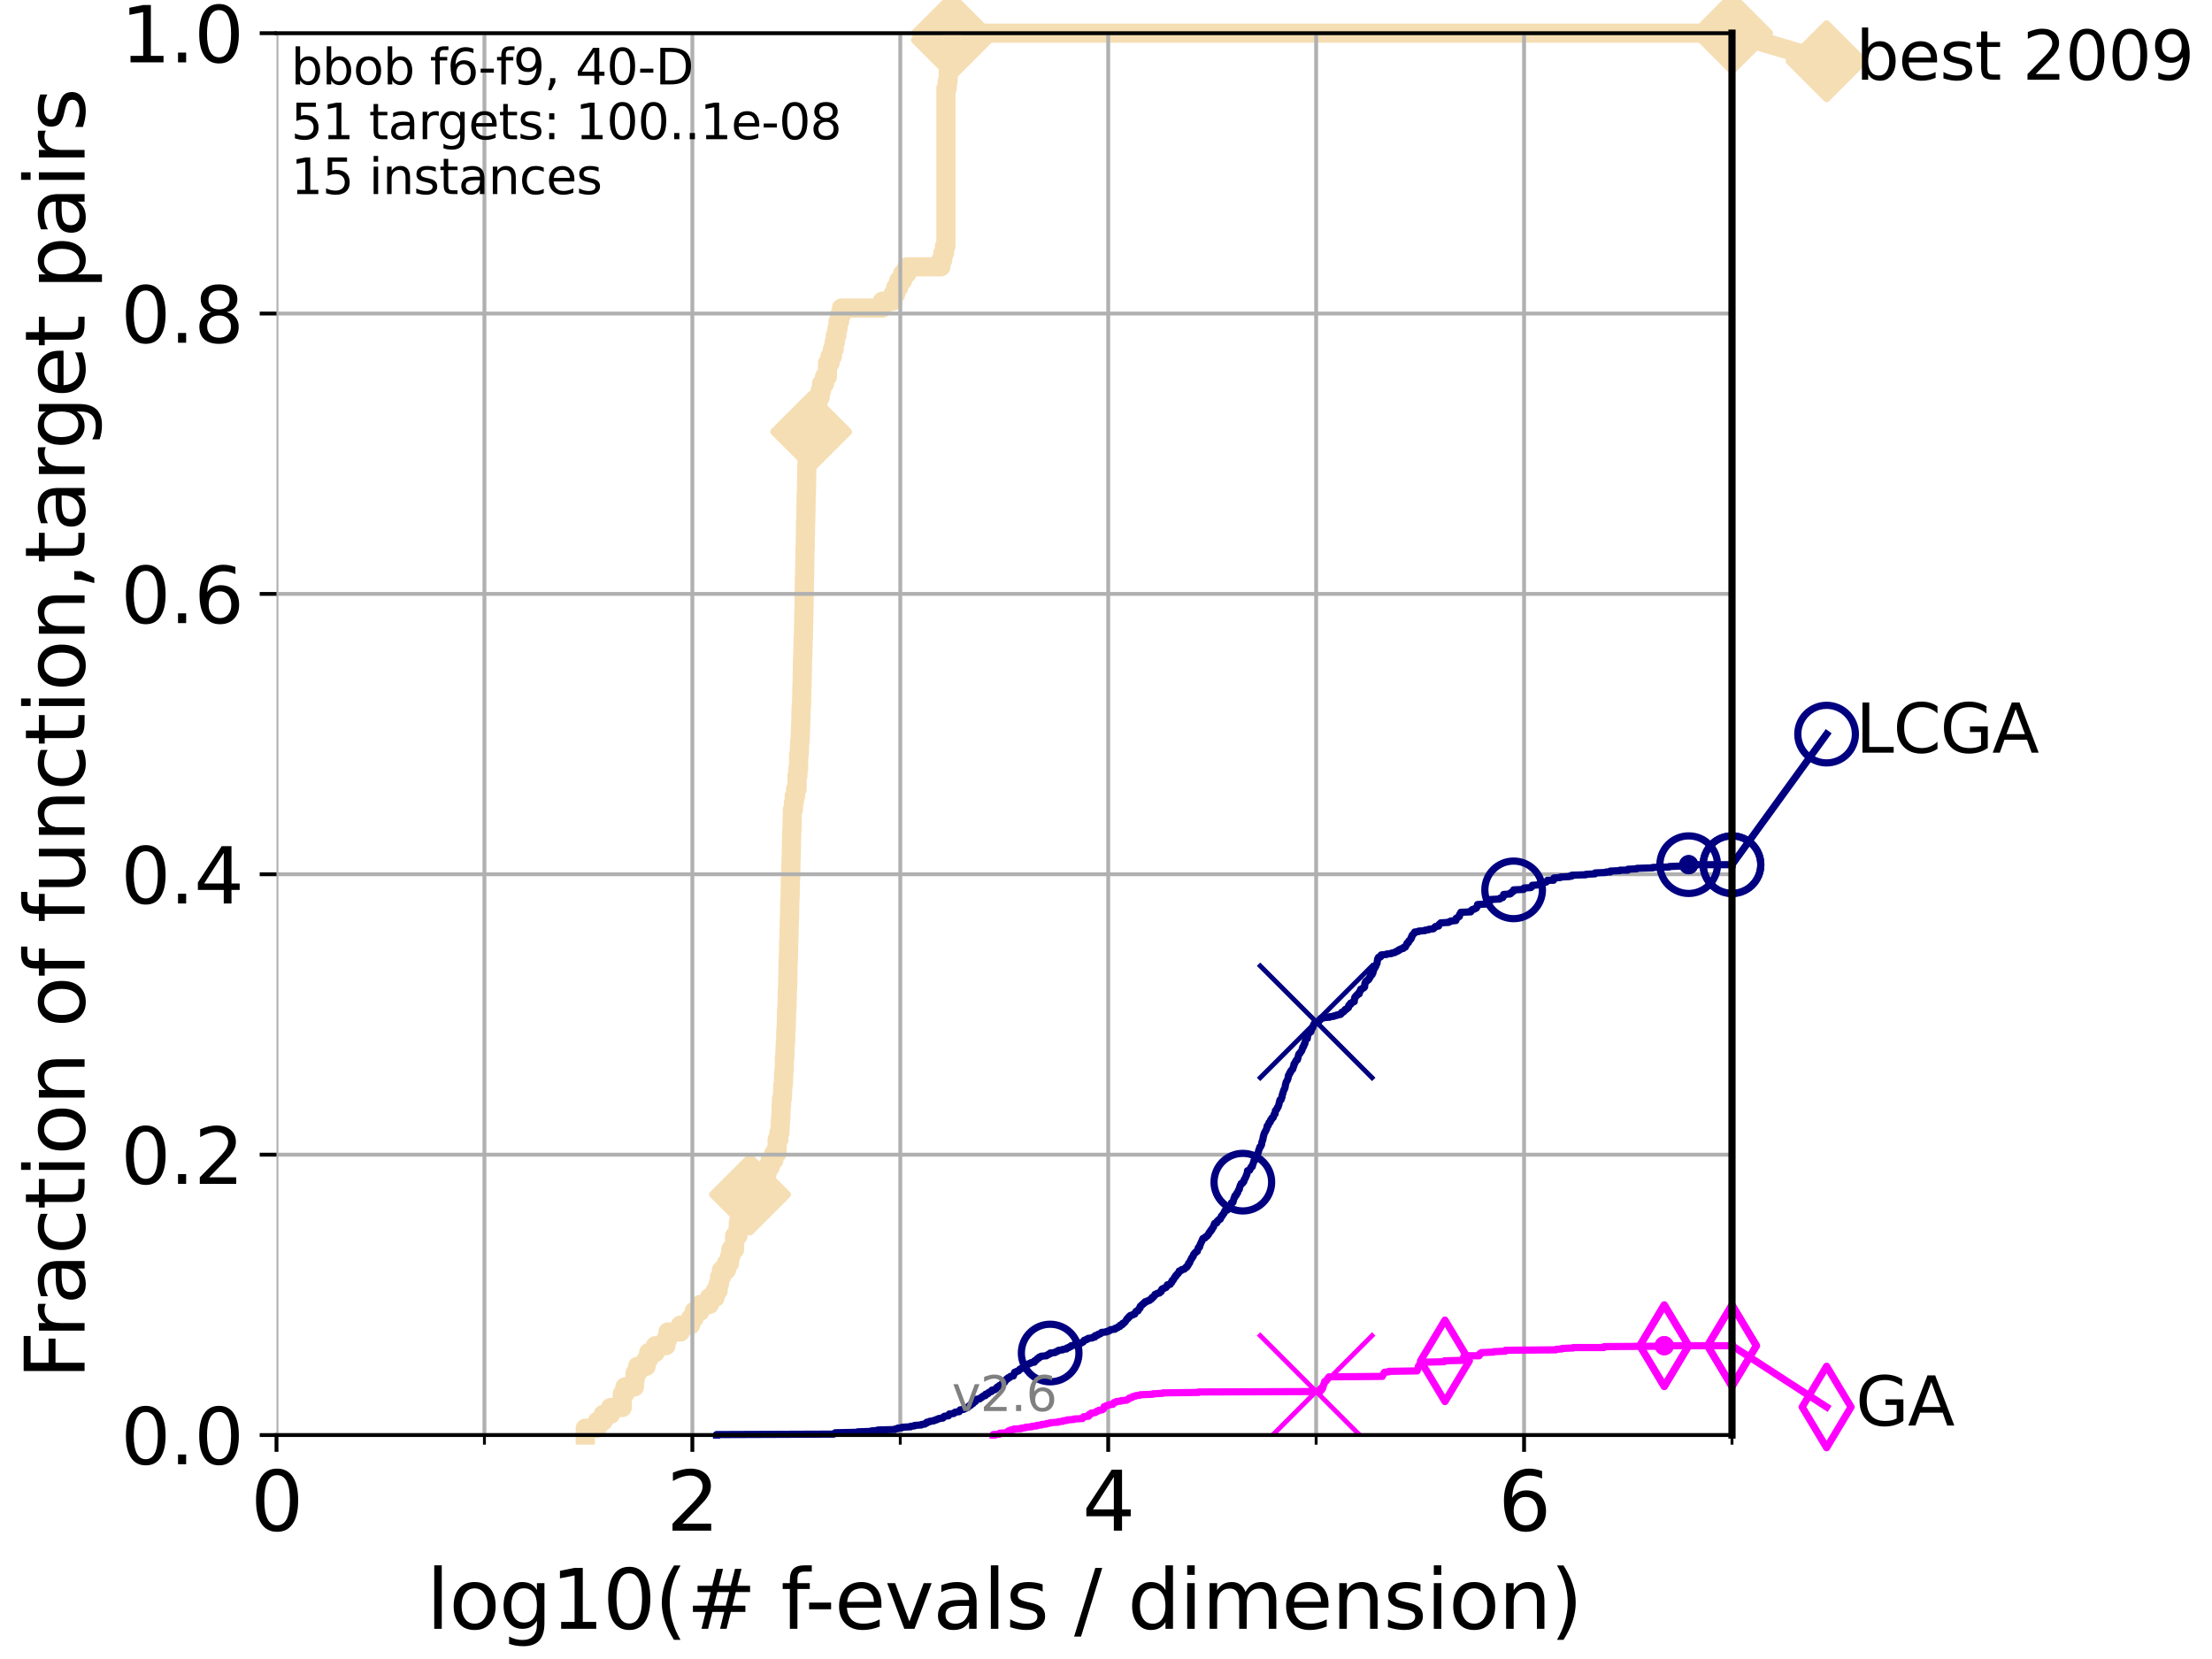 <?xml version="1.0" encoding="utf-8" standalone="no"?>
<!DOCTYPE svg PUBLIC "-//W3C//DTD SVG 1.1//EN"
  "http://www.w3.org/Graphics/SVG/1.1/DTD/svg11.dtd">
<svg xmlns:xlink="http://www.w3.org/1999/xlink" width="460.8pt" height="345.6pt" viewBox="0 0 460.8 345.6" xmlns="http://www.w3.org/2000/svg" version="1.1">
 <defs>
  <style type="text/css">*{stroke-linejoin: round; stroke-linecap: butt}</style>
 </defs>
 <g id="figure_1">
  <g id="patch_1">
   <path d="M 0 345.6 
L 460.8 345.6 
L 460.8 0 
L 0 0 
z
" style="fill: #ffffff"/>
  </g>
  <g id="axes_1">
   <g id="patch_2">
    <path d="M 57.6 298.944 
L 360.806 298.944 
L 360.806 6.912 
L 57.6 6.912 
z
" style="fill: #ffffff"/>
   </g>
   <g id="line2d_1">
    <path d="M 121.924 298.944 
L 121.924 297.512 
L 124.441 297.512 
L 124.441 296.081 
L 125.654 296.081 
L 125.654 294.649 
L 127.181 294.649 
L 127.181 293.218 
L 129.623 293.218 
L 129.633 290.355 
L 130.187 290.355 
L 130.187 288.923 
L 132.163 288.923 
L 132.163 287.492 
L 132.296 287.492 
L 132.296 286.06 
L 132.812 286.06 
L 132.812 284.629 
L 134.605 284.629 
L 134.605 283.197 
L 135.124 283.197 
L 135.124 281.766 
L 136.52 281.766 
L 136.52 280.334 
L 138.737 280.334 
L 138.737 278.903 
L 139.154 278.903 
L 139.154 277.471 
L 141.756 277.471 
L 141.756 276.04 
L 143.86 276.04 
L 143.86 274.608 
L 144.594 274.608 
L 144.594 273.176 
L 145.852 273.176 
L 145.852 271.745 
L 147.781 271.745 
L 147.781 270.313 
L 148.959 270.313 
L 148.959 268.882 
L 149.609 268.882 
L 149.609 267.45 
L 149.883 267.45 
L 149.883 266.019 
L 150.3 266.019 
L 150.3 264.587 
L 151.33 264.587 
L 151.33 263.156 
L 151.973 263.156 
L 151.973 261.724 
L 152.236 261.724 
L 152.236 260.293 
L 153.013 260.293 
L 153.037 257.43 
L 153.747 257.43 
L 153.824 254.567 
L 154.02 254.567 
L 154.02 253.135 
L 154.971 253.135 
L 154.971 251.704 
L 155.204 251.704 
L 155.204 250.272 
L 156.245 250.272 
L 156.245 248.84 
L 156.665 248.84 
L 156.665 247.409 
L 158.104 247.409 
L 158.104 245.977 
L 158.865 245.977 
L 158.865 244.546 
L 159.792 244.546 
L 159.792 243.114 
L 160.443 243.114 
L 160.443 241.683 
L 161.198 241.683 
L 161.198 240.251 
L 161.867 240.251 
L 161.897 237.388 
L 162.261 237.388 
L 162.261 235.957 
L 162.483 235.957 
L 162.579 233.094 
L 162.661 233.094 
L 162.736 230.231 
L 162.815 230.231 
L 162.815 228.799 
L 162.979 228.799 
L 163.09 225.936 
L 163.195 225.936 
L 163.281 223.073 
L 163.373 223.073 
L 163.408 220.21 
L 163.498 220.21 
L 163.582 217.347 
L 163.648 217.347 
L 163.708 214.484 
L 163.77 214.484 
L 163.879 210.189 
L 163.93 210.189 
L 164.031 205.895 
L 164.075 205.895 
L 164.17 200.168 
L 164.222 200.168 
L 164.311 195.874 
L 164.353 195.874 
L 164.422 191.579 
L 164.466 191.579 
L 164.546 187.285 
L 164.581 187.285 
L 164.665 182.99 
L 164.71 182.99 
L 164.8 178.696 
L 164.826 178.696 
L 164.936 172.969 
L 164.977 172.969 
L 165.066 168.675 
L 165.288 168.675 
L 165.288 167.243 
L 165.461 167.243 
L 165.461 165.812 
L 165.737 165.812 
L 165.737 164.38 
L 166.042 164.38 
L 166.042 161.517 
L 166.23 161.517 
L 166.23 160.086 
L 166.371 160.086 
L 166.377 157.223 
L 166.495 157.223 
L 166.591 154.36 
L 166.683 154.36 
L 166.758 151.496 
L 166.797 151.496 
L 166.897 147.202 
L 166.957 147.202 
L 167.062 142.907 
L 167.079 142.907 
L 167.188 137.181 
L 167.221 137.181 
L 167.322 132.887 
L 167.358 132.887 
L 167.467 127.16 
L 167.48 127.16 
L 167.583 120.003 
L 167.617 120.003 
L 167.704 114.277 
L 167.734 114.277 
L 167.824 108.551 
L 167.856 108.551 
L 167.951 102.824 
L 167.987 102.824 
L 168.081 97.098 
L 168.113 97.098 
L 168.147 92.804 
L 168.638 92.804 
L 168.638 91.372 
L 168.979 91.372 
L 168.979 89.941 
L 169.103 89.941 
L 169.103 88.509 
L 169.614 88.509 
L 169.614 87.078 
L 169.986 87.078 
L 169.986 85.646 
L 170.248 85.646 
L 170.248 84.215 
L 170.373 84.215 
L 170.373 82.783 
L 170.858 82.783 
L 170.858 81.352 
L 171.149 81.352 
L 171.149 79.92 
L 171.763 79.92 
L 171.763 78.488 
L 172.355 78.488 
L 172.395 75.625 
L 172.914 75.625 
L 172.914 74.194 
L 173.417 74.194 
L 173.417 72.762 
L 173.76 72.762 
L 173.76 71.331 
L 174.021 71.331 
L 174.021 69.899 
L 174.351 69.899 
L 174.351 68.468 
L 174.58 68.468 
L 174.58 67.036 
L 174.896 67.036 
L 174.896 65.605 
L 175.298 65.605 
L 175.298 64.173 
L 183.803 64.173 
L 183.803 62.742 
L 186.004 62.742 
L 186.004 61.31 
L 186.583 61.31 
L 186.583 59.879 
L 187.229 59.879 
L 187.229 58.447 
L 188.027 58.447 
L 188.027 57.016 
L 188.924 57.016 
L 188.924 55.584 
L 195.987 55.584 
L 195.987 54.152 
L 196.396 54.152 
L 196.396 52.721 
L 196.756 52.721 
L 196.756 51.289 
L 197.05 51.289 
L 197.05 18.364 
L 197.331 18.364 
L 197.331 16.933 
L 197.494 16.933 
L 197.568 14.07 
L 197.851 14.07 
L 197.851 12.638 
L 198.005 12.638 
L 198.114 9.775 
L 198.262 9.775 
L 198.286 6.912 
L 360.806 6.912 
L 360.806 6.912 
" style="fill: none; stroke: #f5deb3; stroke-width: 4; stroke-linecap: square"/>
   </g>
   <g id="line2d_2">
    <defs>
     <path id="me03e0a8075" d="M 0 7.778 
L 7.778 0 
L 0 -7.778 
L -7.778 0 
z
" style="stroke: #f5deb3; stroke-width: 1.5; stroke-linejoin: miter"/>
    </defs>
    <g>
     <use xlink:href="#me03e0a8075" x="156.245" y="248.84" style="fill: #f5deb3; stroke: #f5deb3; stroke-width: 1.5; stroke-linejoin: miter"/>
     <use xlink:href="#me03e0a8075" x="168.979" y="89.941" style="fill: #f5deb3; stroke: #f5deb3; stroke-width: 1.5; stroke-linejoin: miter"/>
     <use xlink:href="#me03e0a8075" x="198.286" y="8.344" style="fill: #f5deb3; stroke: #f5deb3; stroke-width: 1.5; stroke-linejoin: miter"/>
     <use xlink:href="#me03e0a8075" x="198.286" y="6.912" style="fill: #f5deb3; stroke: #f5deb3; stroke-width: 1.5; stroke-linejoin: miter"/>
     <use xlink:href="#me03e0a8075" x="360.806" y="6.912" style="fill: #f5deb3; stroke: #f5deb3; stroke-width: 1.5; stroke-linejoin: miter"/>
    </g>
   </g>
   <g id="line2d_3">
    <path style="fill: none; stroke: #f5deb3; stroke-width: 4; stroke-linecap: square"/>
    <g/>
   </g>
   <g id="line2d_4">
    <path d="M 360.806 6.912 
L 380.515 12.753 
" style="fill: none; stroke: #f5deb3; stroke-width: 4; stroke-linecap: square"/>
    <g>
     <use xlink:href="#me03e0a8075" x="360.806" y="6.912" style="fill: #f5deb3; stroke: #f5deb3; stroke-width: 1.5; stroke-linejoin: miter"/>
     <use xlink:href="#me03e0a8075" x="380.515" y="12.753" style="fill: #f5deb3; stroke: #f5deb3; stroke-width: 1.5; stroke-linejoin: miter"/>
    </g>
   </g>
   <g id="matplotlib.axis_1">
    <g id="xtick_1">
     <g id="line2d_5">
      <path d="M 57.6 298.944 
L 57.6 6.912 
" clip-path="url(#pfa8bf745a3)" style="fill: none; stroke: #b0b0b0; stroke-width: 0.8; stroke-linecap: square"/>
     </g>
     <g id="line2d_6">
      <defs>
       <path id="m44ee5b612a" d="M 0 0 
L 0 3.5 
" style="stroke: #000000; stroke-width: 0.8"/>
      </defs>
      <g>
       <use xlink:href="#m44ee5b612a" x="57.6" y="298.944" style="stroke: #000000; stroke-width: 0.8"/>
      </g>
     </g>
     <g id="text_1">
      <!-- 0 -->
      <g transform="translate(52.192 318.861)scale(0.17 -0.17)">
       <defs>
        <path id="DejaVuSans-30" d="M 2034 4250 
Q 1547 4250 1301 3770 
Q 1056 3291 1056 2328 
Q 1056 1369 1301 889 
Q 1547 409 2034 409 
Q 2525 409 2770 889 
Q 3016 1369 3016 2328 
Q 3016 3291 2770 3770 
Q 2525 4250 2034 4250 
z
M 2034 4750 
Q 2819 4750 3233 4129 
Q 3647 3509 3647 2328 
Q 3647 1150 3233 529 
Q 2819 -91 2034 -91 
Q 1250 -91 836 529 
Q 422 1150 422 2328 
Q 422 3509 836 4129 
Q 1250 4750 2034 4750 
z
" transform="scale(0.016)"/>
       </defs>
       <use xlink:href="#DejaVuSans-30"/>
      </g>
     </g>
    </g>
    <g id="xtick_2">
     <g id="line2d_7">
      <path d="M 144.23 298.944 
L 144.23 6.912 
" clip-path="url(#pfa8bf745a3)" style="fill: none; stroke: #b0b0b0; stroke-width: 0.8; stroke-linecap: square"/>
     </g>
     <g id="line2d_8">
      <g>
       <use xlink:href="#m44ee5b612a" x="144.23" y="298.944" style="stroke: #000000; stroke-width: 0.8"/>
      </g>
     </g>
     <g id="text_2">
      <!-- 2 -->
      <g transform="translate(138.822 318.861)scale(0.17 -0.17)">
       <defs>
        <path id="DejaVuSans-32" d="M 1228 531 
L 3431 531 
L 3431 0 
L 469 0 
L 469 531 
Q 828 903 1448 1529 
Q 2069 2156 2228 2338 
Q 2531 2678 2651 2914 
Q 2772 3150 2772 3378 
Q 2772 3750 2511 3984 
Q 2250 4219 1831 4219 
Q 1534 4219 1204 4116 
Q 875 4013 500 3803 
L 500 4441 
Q 881 4594 1212 4672 
Q 1544 4750 1819 4750 
Q 2544 4750 2975 4387 
Q 3406 4025 3406 3419 
Q 3406 3131 3298 2873 
Q 3191 2616 2906 2266 
Q 2828 2175 2409 1742 
Q 1991 1309 1228 531 
z
" transform="scale(0.016)"/>
       </defs>
       <use xlink:href="#DejaVuSans-32"/>
      </g>
     </g>
    </g>
    <g id="xtick_3">
     <g id="line2d_9">
      <path d="M 230.861 298.944 
L 230.861 6.912 
" clip-path="url(#pfa8bf745a3)" style="fill: none; stroke: #b0b0b0; stroke-width: 0.8; stroke-linecap: square"/>
     </g>
     <g id="line2d_10">
      <g>
       <use xlink:href="#m44ee5b612a" x="230.861" y="298.944" style="stroke: #000000; stroke-width: 0.8"/>
      </g>
     </g>
     <g id="text_3">
      <!-- 4 -->
      <g transform="translate(225.453 318.861)scale(0.17 -0.17)">
       <defs>
        <path id="DejaVuSans-34" d="M 2419 4116 
L 825 1625 
L 2419 1625 
L 2419 4116 
z
M 2253 4666 
L 3047 4666 
L 3047 1625 
L 3713 1625 
L 3713 1100 
L 3047 1100 
L 3047 0 
L 2419 0 
L 2419 1100 
L 313 1100 
L 313 1709 
L 2253 4666 
z
" transform="scale(0.016)"/>
       </defs>
       <use xlink:href="#DejaVuSans-34"/>
      </g>
     </g>
    </g>
    <g id="xtick_4">
     <g id="line2d_11">
      <path d="M 317.491 298.944 
L 317.491 6.912 
" clip-path="url(#pfa8bf745a3)" style="fill: none; stroke: #b0b0b0; stroke-width: 0.8; stroke-linecap: square"/>
     </g>
     <g id="line2d_12">
      <g>
       <use xlink:href="#m44ee5b612a" x="317.491" y="298.944" style="stroke: #000000; stroke-width: 0.8"/>
      </g>
     </g>
     <g id="text_4">
      <!-- 6 -->
      <g transform="translate(312.083 318.861)scale(0.17 -0.17)">
       <defs>
        <path id="DejaVuSans-36" d="M 2113 2584 
Q 1688 2584 1439 2293 
Q 1191 2003 1191 1497 
Q 1191 994 1439 701 
Q 1688 409 2113 409 
Q 2538 409 2786 701 
Q 3034 994 3034 1497 
Q 3034 2003 2786 2293 
Q 2538 2584 2113 2584 
z
M 3366 4563 
L 3366 3988 
Q 3128 4100 2886 4159 
Q 2644 4219 2406 4219 
Q 1781 4219 1451 3797 
Q 1122 3375 1075 2522 
Q 1259 2794 1537 2939 
Q 1816 3084 2150 3084 
Q 2853 3084 3261 2657 
Q 3669 2231 3669 1497 
Q 3669 778 3244 343 
Q 2819 -91 2113 -91 
Q 1303 -91 875 529 
Q 447 1150 447 2328 
Q 447 3434 972 4092 
Q 1497 4750 2381 4750 
Q 2619 4750 2861 4703 
Q 3103 4656 3366 4563 
z
" transform="scale(0.016)"/>
       </defs>
       <use xlink:href="#DejaVuSans-36"/>
      </g>
     </g>
    </g>
    <g id="xtick_5">
     <g id="line2d_13">
      <path d="M 100.915 298.944 
L 100.915 6.912 
" clip-path="url(#pfa8bf745a3)" style="fill: none; stroke: #b0b0b0; stroke-width: 0.8; stroke-linecap: square"/>
     </g>
     <g id="line2d_14">
      <defs>
       <path id="m0a58b1c187" d="M 0 0 
L 0 2 
" style="stroke: #000000; stroke-width: 0.6"/>
      </defs>
      <g>
       <use xlink:href="#m0a58b1c187" x="100.915" y="298.944" style="stroke: #000000; stroke-width: 0.6"/>
      </g>
     </g>
    </g>
    <g id="xtick_6">
     <g id="line2d_15">
      <path d="M 187.546 298.944 
L 187.546 6.912 
" clip-path="url(#pfa8bf745a3)" style="fill: none; stroke: #b0b0b0; stroke-width: 0.8; stroke-linecap: square"/>
     </g>
     <g id="line2d_16">
      <g>
       <use xlink:href="#m0a58b1c187" x="187.546" y="298.944" style="stroke: #000000; stroke-width: 0.6"/>
      </g>
     </g>
    </g>
    <g id="xtick_7">
     <g id="line2d_17">
      <path d="M 274.176 298.944 
L 274.176 6.912 
" clip-path="url(#pfa8bf745a3)" style="fill: none; stroke: #b0b0b0; stroke-width: 0.8; stroke-linecap: square"/>
     </g>
     <g id="line2d_18">
      <g>
       <use xlink:href="#m0a58b1c187" x="274.176" y="298.944" style="stroke: #000000; stroke-width: 0.6"/>
      </g>
     </g>
    </g>
    <g id="xtick_8">
     <g id="line2d_19">
      <path d="M 360.806 298.944 
L 360.806 6.912 
" clip-path="url(#pfa8bf745a3)" style="fill: none; stroke: #b0b0b0; stroke-width: 0.8; stroke-linecap: square"/>
     </g>
     <g id="line2d_20">
      <g>
       <use xlink:href="#m0a58b1c187" x="360.806" y="298.944" style="stroke: #000000; stroke-width: 0.6"/>
      </g>
     </g>
    </g>
    <g id="text_5">
     <!-- log10(# f-evals / dimension) -->
     <g transform="translate(88.823 339.314)scale(0.17 -0.17)">
      <defs>
       <path id="DejaVuSans-6c" d="M 603 4863 
L 1178 4863 
L 1178 0 
L 603 0 
L 603 4863 
z
" transform="scale(0.016)"/>
       <path id="DejaVuSans-6f" d="M 1959 3097 
Q 1497 3097 1228 2736 
Q 959 2375 959 1747 
Q 959 1119 1226 758 
Q 1494 397 1959 397 
Q 2419 397 2687 759 
Q 2956 1122 2956 1747 
Q 2956 2369 2687 2733 
Q 2419 3097 1959 3097 
z
M 1959 3584 
Q 2709 3584 3137 3096 
Q 3566 2609 3566 1747 
Q 3566 888 3137 398 
Q 2709 -91 1959 -91 
Q 1206 -91 779 398 
Q 353 888 353 1747 
Q 353 2609 779 3096 
Q 1206 3584 1959 3584 
z
" transform="scale(0.016)"/>
       <path id="DejaVuSans-67" d="M 2906 1791 
Q 2906 2416 2648 2759 
Q 2391 3103 1925 3103 
Q 1463 3103 1205 2759 
Q 947 2416 947 1791 
Q 947 1169 1205 825 
Q 1463 481 1925 481 
Q 2391 481 2648 825 
Q 2906 1169 2906 1791 
z
M 3481 434 
Q 3481 -459 3084 -895 
Q 2688 -1331 1869 -1331 
Q 1566 -1331 1297 -1286 
Q 1028 -1241 775 -1147 
L 775 -588 
Q 1028 -725 1275 -790 
Q 1522 -856 1778 -856 
Q 2344 -856 2625 -561 
Q 2906 -266 2906 331 
L 2906 616 
Q 2728 306 2450 153 
Q 2172 0 1784 0 
Q 1141 0 747 490 
Q 353 981 353 1791 
Q 353 2603 747 3093 
Q 1141 3584 1784 3584 
Q 2172 3584 2450 3431 
Q 2728 3278 2906 2969 
L 2906 3500 
L 3481 3500 
L 3481 434 
z
" transform="scale(0.016)"/>
       <path id="DejaVuSans-31" d="M 794 531 
L 1825 531 
L 1825 4091 
L 703 3866 
L 703 4441 
L 1819 4666 
L 2450 4666 
L 2450 531 
L 3481 531 
L 3481 0 
L 794 0 
L 794 531 
z
" transform="scale(0.016)"/>
       <path id="DejaVuSans-28" d="M 1984 4856 
Q 1566 4138 1362 3434 
Q 1159 2731 1159 2009 
Q 1159 1288 1364 580 
Q 1569 -128 1984 -844 
L 1484 -844 
Q 1016 -109 783 600 
Q 550 1309 550 2009 
Q 550 2706 781 3412 
Q 1013 4119 1484 4856 
L 1984 4856 
z
" transform="scale(0.016)"/>
       <path id="DejaVuSans-23" d="M 3272 2816 
L 2363 2816 
L 2100 1772 
L 3016 1772 
L 3272 2816 
z
M 2803 4594 
L 2478 3297 
L 3391 3297 
L 3719 4594 
L 4219 4594 
L 3897 3297 
L 4872 3297 
L 4872 2816 
L 3775 2816 
L 3519 1772 
L 4513 1772 
L 4513 1294 
L 3397 1294 
L 3072 0 
L 2572 0 
L 2894 1294 
L 1978 1294 
L 1656 0 
L 1153 0 
L 1478 1294 
L 494 1294 
L 494 1772 
L 1594 1772 
L 1856 2816 
L 850 2816 
L 850 3297 
L 1978 3297 
L 2297 4594 
L 2803 4594 
z
" transform="scale(0.016)"/>
       <path id="DejaVuSans-20" transform="scale(0.016)"/>
       <path id="DejaVuSans-66" d="M 2375 4863 
L 2375 4384 
L 1825 4384 
Q 1516 4384 1395 4259 
Q 1275 4134 1275 3809 
L 1275 3500 
L 2222 3500 
L 2222 3053 
L 1275 3053 
L 1275 0 
L 697 0 
L 697 3053 
L 147 3053 
L 147 3500 
L 697 3500 
L 697 3744 
Q 697 4328 969 4595 
Q 1241 4863 1831 4863 
L 2375 4863 
z
" transform="scale(0.016)"/>
       <path id="DejaVuSans-2d" d="M 313 2009 
L 1997 2009 
L 1997 1497 
L 313 1497 
L 313 2009 
z
" transform="scale(0.016)"/>
       <path id="DejaVuSans-65" d="M 3597 1894 
L 3597 1613 
L 953 1613 
Q 991 1019 1311 708 
Q 1631 397 2203 397 
Q 2534 397 2845 478 
Q 3156 559 3463 722 
L 3463 178 
Q 3153 47 2828 -22 
Q 2503 -91 2169 -91 
Q 1331 -91 842 396 
Q 353 884 353 1716 
Q 353 2575 817 3079 
Q 1281 3584 2069 3584 
Q 2775 3584 3186 3129 
Q 3597 2675 3597 1894 
z
M 3022 2063 
Q 3016 2534 2758 2815 
Q 2500 3097 2075 3097 
Q 1594 3097 1305 2825 
Q 1016 2553 972 2059 
L 3022 2063 
z
" transform="scale(0.016)"/>
       <path id="DejaVuSans-76" d="M 191 3500 
L 800 3500 
L 1894 563 
L 2988 3500 
L 3597 3500 
L 2284 0 
L 1503 0 
L 191 3500 
z
" transform="scale(0.016)"/>
       <path id="DejaVuSans-61" d="M 2194 1759 
Q 1497 1759 1228 1600 
Q 959 1441 959 1056 
Q 959 750 1161 570 
Q 1363 391 1709 391 
Q 2188 391 2477 730 
Q 2766 1069 2766 1631 
L 2766 1759 
L 2194 1759 
z
M 3341 1997 
L 3341 0 
L 2766 0 
L 2766 531 
Q 2569 213 2275 61 
Q 1981 -91 1556 -91 
Q 1019 -91 701 211 
Q 384 513 384 1019 
Q 384 1609 779 1909 
Q 1175 2209 1959 2209 
L 2766 2209 
L 2766 2266 
Q 2766 2663 2505 2880 
Q 2244 3097 1772 3097 
Q 1472 3097 1187 3025 
Q 903 2953 641 2809 
L 641 3341 
Q 956 3463 1253 3523 
Q 1550 3584 1831 3584 
Q 2591 3584 2966 3190 
Q 3341 2797 3341 1997 
z
" transform="scale(0.016)"/>
       <path id="DejaVuSans-73" d="M 2834 3397 
L 2834 2853 
Q 2591 2978 2328 3040 
Q 2066 3103 1784 3103 
Q 1356 3103 1142 2972 
Q 928 2841 928 2578 
Q 928 2378 1081 2264 
Q 1234 2150 1697 2047 
L 1894 2003 
Q 2506 1872 2764 1633 
Q 3022 1394 3022 966 
Q 3022 478 2636 193 
Q 2250 -91 1575 -91 
Q 1294 -91 989 -36 
Q 684 19 347 128 
L 347 722 
Q 666 556 975 473 
Q 1284 391 1588 391 
Q 1994 391 2212 530 
Q 2431 669 2431 922 
Q 2431 1156 2273 1281 
Q 2116 1406 1581 1522 
L 1381 1569 
Q 847 1681 609 1914 
Q 372 2147 372 2553 
Q 372 3047 722 3315 
Q 1072 3584 1716 3584 
Q 2034 3584 2315 3537 
Q 2597 3491 2834 3397 
z
" transform="scale(0.016)"/>
       <path id="DejaVuSans-2f" d="M 1625 4666 
L 2156 4666 
L 531 -594 
L 0 -594 
L 1625 4666 
z
" transform="scale(0.016)"/>
       <path id="DejaVuSans-64" d="M 2906 2969 
L 2906 4863 
L 3481 4863 
L 3481 0 
L 2906 0 
L 2906 525 
Q 2725 213 2448 61 
Q 2172 -91 1784 -91 
Q 1150 -91 751 415 
Q 353 922 353 1747 
Q 353 2572 751 3078 
Q 1150 3584 1784 3584 
Q 2172 3584 2448 3432 
Q 2725 3281 2906 2969 
z
M 947 1747 
Q 947 1113 1208 752 
Q 1469 391 1925 391 
Q 2381 391 2643 752 
Q 2906 1113 2906 1747 
Q 2906 2381 2643 2742 
Q 2381 3103 1925 3103 
Q 1469 3103 1208 2742 
Q 947 2381 947 1747 
z
" transform="scale(0.016)"/>
       <path id="DejaVuSans-69" d="M 603 3500 
L 1178 3500 
L 1178 0 
L 603 0 
L 603 3500 
z
M 603 4863 
L 1178 4863 
L 1178 4134 
L 603 4134 
L 603 4863 
z
" transform="scale(0.016)"/>
       <path id="DejaVuSans-6d" d="M 3328 2828 
Q 3544 3216 3844 3400 
Q 4144 3584 4550 3584 
Q 5097 3584 5394 3201 
Q 5691 2819 5691 2113 
L 5691 0 
L 5113 0 
L 5113 2094 
Q 5113 2597 4934 2840 
Q 4756 3084 4391 3084 
Q 3944 3084 3684 2787 
Q 3425 2491 3425 1978 
L 3425 0 
L 2847 0 
L 2847 2094 
Q 2847 2600 2669 2842 
Q 2491 3084 2119 3084 
Q 1678 3084 1418 2786 
Q 1159 2488 1159 1978 
L 1159 0 
L 581 0 
L 581 3500 
L 1159 3500 
L 1159 2956 
Q 1356 3278 1631 3431 
Q 1906 3584 2284 3584 
Q 2666 3584 2933 3390 
Q 3200 3197 3328 2828 
z
" transform="scale(0.016)"/>
       <path id="DejaVuSans-6e" d="M 3513 2113 
L 3513 0 
L 2938 0 
L 2938 2094 
Q 2938 2591 2744 2837 
Q 2550 3084 2163 3084 
Q 1697 3084 1428 2787 
Q 1159 2491 1159 1978 
L 1159 0 
L 581 0 
L 581 3500 
L 1159 3500 
L 1159 2956 
Q 1366 3272 1645 3428 
Q 1925 3584 2291 3584 
Q 2894 3584 3203 3211 
Q 3513 2838 3513 2113 
z
" transform="scale(0.016)"/>
       <path id="DejaVuSans-29" d="M 513 4856 
L 1013 4856 
Q 1481 4119 1714 3412 
Q 1947 2706 1947 2009 
Q 1947 1309 1714 600 
Q 1481 -109 1013 -844 
L 513 -844 
Q 928 -128 1133 580 
Q 1338 1288 1338 2009 
Q 1338 2731 1133 3434 
Q 928 4138 513 4856 
z
" transform="scale(0.016)"/>
      </defs>
      <use xlink:href="#DejaVuSans-6c"/>
      <use xlink:href="#DejaVuSans-6f" x="27.783"/>
      <use xlink:href="#DejaVuSans-67" x="88.965"/>
      <use xlink:href="#DejaVuSans-31" x="152.441"/>
      <use xlink:href="#DejaVuSans-30" x="216.064"/>
      <use xlink:href="#DejaVuSans-28" x="279.688"/>
      <use xlink:href="#DejaVuSans-23" x="318.701"/>
      <use xlink:href="#DejaVuSans-20" x="402.49"/>
      <use xlink:href="#DejaVuSans-66" x="434.277"/>
      <use xlink:href="#DejaVuSans-2d" x="463.982"/>
      <use xlink:href="#DejaVuSans-65" x="500.066"/>
      <use xlink:href="#DejaVuSans-76" x="561.59"/>
      <use xlink:href="#DejaVuSans-61" x="620.77"/>
      <use xlink:href="#DejaVuSans-6c" x="682.049"/>
      <use xlink:href="#DejaVuSans-73" x="709.832"/>
      <use xlink:href="#DejaVuSans-20" x="761.932"/>
      <use xlink:href="#DejaVuSans-2f" x="793.719"/>
      <use xlink:href="#DejaVuSans-20" x="827.41"/>
      <use xlink:href="#DejaVuSans-64" x="859.197"/>
      <use xlink:href="#DejaVuSans-69" x="922.674"/>
      <use xlink:href="#DejaVuSans-6d" x="950.457"/>
      <use xlink:href="#DejaVuSans-65" x="1047.869"/>
      <use xlink:href="#DejaVuSans-6e" x="1109.393"/>
      <use xlink:href="#DejaVuSans-73" x="1172.771"/>
      <use xlink:href="#DejaVuSans-69" x="1224.871"/>
      <use xlink:href="#DejaVuSans-6f" x="1252.654"/>
      <use xlink:href="#DejaVuSans-6e" x="1313.836"/>
      <use xlink:href="#DejaVuSans-29" x="1377.215"/>
     </g>
    </g>
   </g>
   <g id="matplotlib.axis_2">
    <g id="ytick_1">
     <g id="line2d_21">
      <path d="M 57.6 298.944 
L 360.806 298.944 
" clip-path="url(#pfa8bf745a3)" style="fill: none; stroke: #b0b0b0; stroke-width: 0.8; stroke-linecap: square"/>
     </g>
     <g id="line2d_22">
      <defs>
       <path id="md7c97523a9" d="M 0 0 
L -3.5 0 
" style="stroke: #000000; stroke-width: 0.8"/>
      </defs>
      <g>
       <use xlink:href="#md7c97523a9" x="57.6" y="298.944" style="stroke: #000000; stroke-width: 0.8"/>
      </g>
     </g>
     <g id="text_6">
      <!-- 0.0 -->
      <g transform="translate(25.155 305.023)scale(0.16 -0.16)">
       <defs>
        <path id="DejaVuSans-2e" d="M 684 794 
L 1344 794 
L 1344 0 
L 684 0 
L 684 794 
z
" transform="scale(0.016)"/>
       </defs>
       <use xlink:href="#DejaVuSans-30"/>
       <use xlink:href="#DejaVuSans-2e" x="63.623"/>
       <use xlink:href="#DejaVuSans-30" x="95.41"/>
      </g>
     </g>
    </g>
    <g id="ytick_2">
     <g id="line2d_23">
      <path d="M 57.6 240.538 
L 360.806 240.538 
" clip-path="url(#pfa8bf745a3)" style="fill: none; stroke: #b0b0b0; stroke-width: 0.8; stroke-linecap: square"/>
     </g>
     <g id="line2d_24">
      <g>
       <use xlink:href="#md7c97523a9" x="57.6" y="240.538" style="stroke: #000000; stroke-width: 0.8"/>
      </g>
     </g>
     <g id="text_7">
      <!-- 0.2 -->
      <g transform="translate(25.155 246.616)scale(0.16 -0.16)">
       <use xlink:href="#DejaVuSans-30"/>
       <use xlink:href="#DejaVuSans-2e" x="63.623"/>
       <use xlink:href="#DejaVuSans-32" x="95.41"/>
      </g>
     </g>
    </g>
    <g id="ytick_3">
     <g id="line2d_25">
      <path d="M 57.6 182.131 
L 360.806 182.131 
" clip-path="url(#pfa8bf745a3)" style="fill: none; stroke: #b0b0b0; stroke-width: 0.8; stroke-linecap: square"/>
     </g>
     <g id="line2d_26">
      <g>
       <use xlink:href="#md7c97523a9" x="57.6" y="182.131" style="stroke: #000000; stroke-width: 0.8"/>
      </g>
     </g>
     <g id="text_8">
      <!-- 0.4 -->
      <g transform="translate(25.155 188.21)scale(0.16 -0.16)">
       <use xlink:href="#DejaVuSans-30"/>
       <use xlink:href="#DejaVuSans-2e" x="63.623"/>
       <use xlink:href="#DejaVuSans-34" x="95.41"/>
      </g>
     </g>
    </g>
    <g id="ytick_4">
     <g id="line2d_27">
      <path d="M 57.6 123.725 
L 360.806 123.725 
" clip-path="url(#pfa8bf745a3)" style="fill: none; stroke: #b0b0b0; stroke-width: 0.8; stroke-linecap: square"/>
     </g>
     <g id="line2d_28">
      <g>
       <use xlink:href="#md7c97523a9" x="57.6" y="123.725" style="stroke: #000000; stroke-width: 0.8"/>
      </g>
     </g>
     <g id="text_9">
      <!-- 0.6 -->
      <g transform="translate(25.155 129.804)scale(0.16 -0.16)">
       <use xlink:href="#DejaVuSans-30"/>
       <use xlink:href="#DejaVuSans-2e" x="63.623"/>
       <use xlink:href="#DejaVuSans-36" x="95.41"/>
      </g>
     </g>
    </g>
    <g id="ytick_5">
     <g id="line2d_29">
      <path d="M 57.6 65.318 
L 360.806 65.318 
" clip-path="url(#pfa8bf745a3)" style="fill: none; stroke: #b0b0b0; stroke-width: 0.8; stroke-linecap: square"/>
     </g>
     <g id="line2d_30">
      <g>
       <use xlink:href="#md7c97523a9" x="57.6" y="65.318" style="stroke: #000000; stroke-width: 0.8"/>
      </g>
     </g>
     <g id="text_10">
      <!-- 0.8 -->
      <g transform="translate(25.155 71.397)scale(0.16 -0.16)">
       <defs>
        <path id="DejaVuSans-38" d="M 2034 2216 
Q 1584 2216 1326 1975 
Q 1069 1734 1069 1313 
Q 1069 891 1326 650 
Q 1584 409 2034 409 
Q 2484 409 2743 651 
Q 3003 894 3003 1313 
Q 3003 1734 2745 1975 
Q 2488 2216 2034 2216 
z
M 1403 2484 
Q 997 2584 770 2862 
Q 544 3141 544 3541 
Q 544 4100 942 4425 
Q 1341 4750 2034 4750 
Q 2731 4750 3128 4425 
Q 3525 4100 3525 3541 
Q 3525 3141 3298 2862 
Q 3072 2584 2669 2484 
Q 3125 2378 3379 2068 
Q 3634 1759 3634 1313 
Q 3634 634 3220 271 
Q 2806 -91 2034 -91 
Q 1263 -91 848 271 
Q 434 634 434 1313 
Q 434 1759 690 2068 
Q 947 2378 1403 2484 
z
M 1172 3481 
Q 1172 3119 1398 2916 
Q 1625 2713 2034 2713 
Q 2441 2713 2670 2916 
Q 2900 3119 2900 3481 
Q 2900 3844 2670 4047 
Q 2441 4250 2034 4250 
Q 1625 4250 1398 4047 
Q 1172 3844 1172 3481 
z
" transform="scale(0.016)"/>
       </defs>
       <use xlink:href="#DejaVuSans-30"/>
       <use xlink:href="#DejaVuSans-2e" x="63.623"/>
       <use xlink:href="#DejaVuSans-38" x="95.41"/>
      </g>
     </g>
    </g>
    <g id="ytick_6">
     <g id="line2d_31">
      <path d="M 57.6 6.912 
L 360.806 6.912 
" clip-path="url(#pfa8bf745a3)" style="fill: none; stroke: #b0b0b0; stroke-width: 0.8; stroke-linecap: square"/>
     </g>
     <g id="line2d_32">
      <g>
       <use xlink:href="#md7c97523a9" x="57.6" y="6.912" style="stroke: #000000; stroke-width: 0.8"/>
      </g>
     </g>
     <g id="text_11">
      <!-- 1.0 -->
      <g transform="translate(25.155 12.991)scale(0.16 -0.16)">
       <use xlink:href="#DejaVuSans-31"/>
       <use xlink:href="#DejaVuSans-2e" x="63.623"/>
       <use xlink:href="#DejaVuSans-30" x="95.41"/>
      </g>
     </g>
    </g>
    <g id="text_12">
     <!-- Fraction of function,target pairs -->
     <g transform="translate(17.62 287.313)rotate(-90)scale(0.17 -0.17)">
      <defs>
       <path id="DejaVuSans-46" d="M 628 4666 
L 3309 4666 
L 3309 4134 
L 1259 4134 
L 1259 2759 
L 3109 2759 
L 3109 2228 
L 1259 2228 
L 1259 0 
L 628 0 
L 628 4666 
z
" transform="scale(0.016)"/>
       <path id="DejaVuSans-72" d="M 2631 2963 
Q 2534 3019 2420 3045 
Q 2306 3072 2169 3072 
Q 1681 3072 1420 2755 
Q 1159 2438 1159 1844 
L 1159 0 
L 581 0 
L 581 3500 
L 1159 3500 
L 1159 2956 
Q 1341 3275 1631 3429 
Q 1922 3584 2338 3584 
Q 2397 3584 2469 3576 
Q 2541 3569 2628 3553 
L 2631 2963 
z
" transform="scale(0.016)"/>
       <path id="DejaVuSans-63" d="M 3122 3366 
L 3122 2828 
Q 2878 2963 2633 3030 
Q 2388 3097 2138 3097 
Q 1578 3097 1268 2742 
Q 959 2388 959 1747 
Q 959 1106 1268 751 
Q 1578 397 2138 397 
Q 2388 397 2633 464 
Q 2878 531 3122 666 
L 3122 134 
Q 2881 22 2623 -34 
Q 2366 -91 2075 -91 
Q 1284 -91 818 406 
Q 353 903 353 1747 
Q 353 2603 823 3093 
Q 1294 3584 2113 3584 
Q 2378 3584 2631 3529 
Q 2884 3475 3122 3366 
z
" transform="scale(0.016)"/>
       <path id="DejaVuSans-74" d="M 1172 4494 
L 1172 3500 
L 2356 3500 
L 2356 3053 
L 1172 3053 
L 1172 1153 
Q 1172 725 1289 603 
Q 1406 481 1766 481 
L 2356 481 
L 2356 0 
L 1766 0 
Q 1100 0 847 248 
Q 594 497 594 1153 
L 594 3053 
L 172 3053 
L 172 3500 
L 594 3500 
L 594 4494 
L 1172 4494 
z
" transform="scale(0.016)"/>
       <path id="DejaVuSans-75" d="M 544 1381 
L 544 3500 
L 1119 3500 
L 1119 1403 
Q 1119 906 1312 657 
Q 1506 409 1894 409 
Q 2359 409 2629 706 
Q 2900 1003 2900 1516 
L 2900 3500 
L 3475 3500 
L 3475 0 
L 2900 0 
L 2900 538 
Q 2691 219 2414 64 
Q 2138 -91 1772 -91 
Q 1169 -91 856 284 
Q 544 659 544 1381 
z
M 1991 3584 
L 1991 3584 
z
" transform="scale(0.016)"/>
       <path id="DejaVuSans-2c" d="M 750 794 
L 1409 794 
L 1409 256 
L 897 -744 
L 494 -744 
L 750 256 
L 750 794 
z
" transform="scale(0.016)"/>
       <path id="DejaVuSans-70" d="M 1159 525 
L 1159 -1331 
L 581 -1331 
L 581 3500 
L 1159 3500 
L 1159 2969 
Q 1341 3281 1617 3432 
Q 1894 3584 2278 3584 
Q 2916 3584 3314 3078 
Q 3713 2572 3713 1747 
Q 3713 922 3314 415 
Q 2916 -91 2278 -91 
Q 1894 -91 1617 61 
Q 1341 213 1159 525 
z
M 3116 1747 
Q 3116 2381 2855 2742 
Q 2594 3103 2138 3103 
Q 1681 3103 1420 2742 
Q 1159 2381 1159 1747 
Q 1159 1113 1420 752 
Q 1681 391 2138 391 
Q 2594 391 2855 752 
Q 3116 1113 3116 1747 
z
" transform="scale(0.016)"/>
      </defs>
      <use xlink:href="#DejaVuSans-46"/>
      <use xlink:href="#DejaVuSans-72" x="50.27"/>
      <use xlink:href="#DejaVuSans-61" x="91.383"/>
      <use xlink:href="#DejaVuSans-63" x="152.662"/>
      <use xlink:href="#DejaVuSans-74" x="207.643"/>
      <use xlink:href="#DejaVuSans-69" x="246.852"/>
      <use xlink:href="#DejaVuSans-6f" x="274.635"/>
      <use xlink:href="#DejaVuSans-6e" x="335.816"/>
      <use xlink:href="#DejaVuSans-20" x="399.195"/>
      <use xlink:href="#DejaVuSans-6f" x="430.982"/>
      <use xlink:href="#DejaVuSans-66" x="492.164"/>
      <use xlink:href="#DejaVuSans-20" x="527.369"/>
      <use xlink:href="#DejaVuSans-66" x="559.156"/>
      <use xlink:href="#DejaVuSans-75" x="594.361"/>
      <use xlink:href="#DejaVuSans-6e" x="657.74"/>
      <use xlink:href="#DejaVuSans-63" x="721.119"/>
      <use xlink:href="#DejaVuSans-74" x="776.1"/>
      <use xlink:href="#DejaVuSans-69" x="815.309"/>
      <use xlink:href="#DejaVuSans-6f" x="843.092"/>
      <use xlink:href="#DejaVuSans-6e" x="904.273"/>
      <use xlink:href="#DejaVuSans-2c" x="967.652"/>
      <use xlink:href="#DejaVuSans-74" x="999.439"/>
      <use xlink:href="#DejaVuSans-61" x="1038.648"/>
      <use xlink:href="#DejaVuSans-72" x="1099.928"/>
      <use xlink:href="#DejaVuSans-67" x="1139.291"/>
      <use xlink:href="#DejaVuSans-65" x="1202.768"/>
      <use xlink:href="#DejaVuSans-74" x="1264.291"/>
      <use xlink:href="#DejaVuSans-20" x="1303.5"/>
      <use xlink:href="#DejaVuSans-70" x="1335.287"/>
      <use xlink:href="#DejaVuSans-61" x="1398.764"/>
      <use xlink:href="#DejaVuSans-69" x="1460.043"/>
      <use xlink:href="#DejaVuSans-72" x="1487.826"/>
      <use xlink:href="#DejaVuSans-73" x="1528.939"/>
     </g>
    </g>
   </g>
   <g id="line2d_33">
    <defs>
     <path id="m7afc77f992" d="M 0 1.5 
C 0.398 1.5 0.779 1.342 1.061 1.061 
C 1.342 0.779 1.5 0.398 1.5 0 
C 1.5 -0.398 1.342 -0.779 1.061 -1.061 
C 0.779 -1.342 0.398 -1.5 0 -1.5 
C -0.398 -1.5 -0.779 -1.342 -1.061 -1.061 
C -1.342 -0.779 -1.5 -0.398 -1.5 0 
C -1.5 0.398 -1.342 0.779 -1.061 1.061 
C -0.779 1.342 -0.398 1.5 0 1.5 
z
" style="stroke: #f5deb3"/>
    </defs>
    <g>
     <use xlink:href="#m7afc77f992" x="198.286" y="6.912" style="fill: #f5deb3; stroke: #f5deb3"/>
     <use xlink:href="#m7afc77f992" x="198.286" y="6.912" style="fill: #f5deb3; stroke: #f5deb3"/>
    </g>
   </g>
   <g id="line2d_34">
    <defs>
     <path id="m174d7c167f" d="M 0 1.5 
C 0.398 1.5 0.779 1.342 1.061 1.061 
C 1.342 0.779 1.5 0.398 1.5 0 
C 1.5 -0.398 1.342 -0.779 1.061 -1.061 
C 0.779 -1.342 0.398 -1.5 0 -1.5 
C -0.398 -1.5 -0.779 -1.342 -1.061 -1.061 
C -1.342 -0.779 -1.5 -0.398 -1.5 0 
C -1.5 0.398 -1.342 0.779 -1.061 1.061 
C -0.779 1.342 -0.398 1.5 0 1.5 
z
" style="stroke: #000080"/>
    </defs>
    <g>
     <use xlink:href="#m174d7c167f" x="351.785" y="180.127" style="fill: #000080; stroke: #000080"/>
     <use xlink:href="#m174d7c167f" x="351.785" y="180.127" style="fill: #000080; stroke: #000080"/>
    </g>
   </g>
   <g id="line2d_35">
    <path d="M 149.267 298.944 
L 149.267 298.849 
L 173.683 298.753 
L 173.683 298.658 
L 174.001 298.562 
L 174.001 298.467 
L 178.665 298.371 
L 178.665 298.276 
L 181.552 298.181 
L 181.552 298.085 
L 182.872 297.99 
L 182.872 297.894 
L 186.43 297.799 
L 186.43 297.703 
L 187.007 297.608 
L 187.007 297.512 
L 187.926 297.417 
L 187.926 297.322 
L 189.701 297.226 
L 189.701 297.131 
L 190.528 297.035 
L 190.528 296.94 
L 191.951 296.844 
L 191.951 296.749 
L 192.683 296.654 
L 192.683 296.558 
L 193.033 296.463 
L 193.07 296.272 
L 193.674 296.176 
L 193.674 296.081 
L 194.546 295.986 
L 194.546 295.89 
L 195.078 295.795 
L 195.078 295.699 
L 195.538 295.604 
L 195.538 295.508 
L 196.422 295.413 
L 196.467 295.222 
L 196.714 295.127 
L 196.714 295.031 
L 197.593 294.936 
L 197.593 294.84 
L 197.746 294.745 
L 197.754 294.554 
L 198.695 294.459 
L 198.695 294.363 
L 198.974 294.268 
L 198.974 294.172 
L 199.825 294.077 
L 199.914 293.886 
L 200.014 293.79 
L 200.014 293.695 
L 200.745 293.6 
L 200.745 293.504 
L 201.154 293.409 
L 201.154 293.313 
L 201.591 293.218 
L 201.591 293.122 
L 201.786 293.027 
L 201.897 292.836 
L 202.24 292.741 
L 202.33 292.454 
L 202.729 292.359 
L 202.809 292.073 
L 203.169 291.977 
L 203.169 291.882 
L 203.345 291.786 
L 203.38 291.5 
L 204.111 291.405 
L 204.219 291.214 
L 204.527 291.118 
L 204.527 291.023 
L 204.769 290.927 
L 204.769 290.832 
L 205.271 290.737 
L 205.3 290.45 
L 205.795 290.355 
L 205.831 290.164 
L 206.148 290.069 
L 206.148 289.973 
L 206.565 289.878 
L 206.638 289.591 
L 207.267 289.496 
L 207.267 289.4 
L 207.513 289.305 
L 207.57 289.114 
L 207.765 289.019 
L 207.765 288.923 
L 208.153 288.828 
L 208.176 288.637 
L 208.651 288.542 
L 208.707 288.255 
L 208.931 288.16 
L 208.931 288.064 
L 209.267 287.969 
L 209.371 287.683 
L 209.544 287.587 
L 209.654 287.301 
L 209.986 287.205 
L 209.999 287.015 
L 210.413 286.919 
L 210.482 286.728 
L 211.104 286.633 
L 211.149 286.442 
L 211.223 286.347 
L 211.306 286.06 
L 211.36 285.965 
L 211.36 285.869 
L 211.768 285.774 
L 211.768 285.678 
L 212.185 285.583 
L 212.185 285.488 
L 212.365 285.392 
L 212.464 285.201 
L 212.844 285.106 
L 212.937 284.915 
L 213.362 284.82 
L 213.389 284.629 
L 213.665 284.533 
L 213.711 284.247 
L 214.351 284.152 
L 214.351 284.056 
L 214.782 283.961 
L 214.782 283.865 
L 215.476 283.77 
L 215.499 283.483 
L 215.846 283.388 
L 215.846 283.293 
L 216.038 283.197 
L 216.093 283.006 
L 216.438 282.911 
L 216.465 282.72 
L 216.861 282.625 
L 216.861 282.529 
L 218 282.434 
L 218 282.338 
L 218.342 282.243 
L 218.342 282.147 
L 218.722 282.052 
L 218.768 281.861 
L 219.769 281.766 
L 219.769 281.67 
L 220.183 281.575 
L 220.183 281.479 
L 220.524 281.384 
L 220.524 281.288 
L 221.397 281.193 
L 221.397 281.098 
L 222.193 281.002 
L 222.248 280.811 
L 222.701 280.716 
L 222.701 280.62 
L 223.066 280.525 
L 223.128 280.334 
L 223.792 280.239 
L 223.866 280.048 
L 224.368 279.952 
L 224.368 279.857 
L 225.308 279.762 
L 225.308 279.666 
L 225.645 279.571 
L 225.725 279.38 
L 225.873 279.284 
L 225.873 279.189 
L 226.342 279.093 
L 226.342 278.998 
L 226.674 278.903 
L 226.674 278.807 
L 227.563 278.712 
L 227.563 278.616 
L 228.094 278.521 
L 228.129 278.235 
L 228.688 278.139 
L 228.769 277.948 
L 229.248 277.853 
L 229.248 277.757 
L 229.468 277.662 
L 229.468 277.566 
L 230.496 277.471 
L 230.496 277.376 
L 231.032 277.28 
L 231.032 277.185 
L 231.357 277.089 
L 231.357 276.994 
L 232.262 276.898 
L 232.298 276.708 
L 232.794 276.612 
L 232.88 276.421 
L 233.312 276.326 
L 233.371 276.04 
L 233.813 275.944 
L 233.9 275.658 
L 234.228 275.562 
L 234.333 275.371 
L 234.464 275.276 
L 234.567 275.085 
L 234.635 274.99 
L 234.722 274.799 
L 234.951 274.703 
L 234.97 274.513 
L 235.23 274.417 
L 235.239 274.226 
L 235.467 274.131 
L 235.467 274.035 
L 235.963 273.94 
L 235.963 273.845 
L 236.384 273.749 
L 236.477 273.463 
L 236.6 273.367 
L 236.655 273.176 
L 237.067 273.081 
L 237.085 272.89 
L 237.246 272.795 
L 237.28 272.604 
L 237.487 272.508 
L 237.531 272.127 
L 237.724 272.031 
L 237.724 271.936 
L 237.955 271.84 
L 237.955 271.745 
L 238.184 271.65 
L 238.241 271.459 
L 238.547 271.363 
L 238.554 271.172 
L 239.055 271.077 
L 239.055 270.981 
L 239.512 270.886 
L 239.596 270.695 
L 239.892 270.6 
L 239.972 270.313 
L 240.283 270.218 
L 240.334 270.027 
L 240.52 269.932 
L 240.612 269.645 
L 240.99 269.55 
L 240.99 269.454 
L 241.547 269.359 
L 241.588 269.168 
L 241.899 269.073 
L 241.961 268.691 
L 242.098 268.596 
L 242.098 268.5 
L 242.507 268.405 
L 242.507 268.309 
L 242.898 268.214 
L 242.947 268.023 
L 243.145 267.928 
L 243.183 267.641 
L 243.79 267.546 
L 243.886 267.259 
L 244.092 267.164 
L 244.152 266.782 
L 244.395 266.687 
L 244.432 266.496 
L 244.56 266.401 
L 244.658 266.114 
L 244.834 266.019 
L 244.859 265.828 
L 245.071 265.733 
L 245.095 265.542 
L 245.268 265.446 
L 245.268 265.351 
L 245.483 265.255 
L 245.568 264.969 
L 245.648 264.874 
L 245.648 264.778 
L 246.067 264.683 
L 246.155 264.492 
L 246.709 264.396 
L 246.709 264.301 
L 246.91 264.206 
L 246.91 264.11 
L 247.194 264.015 
L 247.205 263.824 
L 247.411 263.728 
L 247.411 263.633 
L 247.533 263.538 
L 247.612 263.156 
L 247.834 263.06 
L 247.934 262.679 
L 247.986 262.583 
L 248.083 262.392 
L 248.196 262.297 
L 248.265 262.011 
L 248.43 261.915 
L 248.43 261.82 
L 248.572 261.724 
L 248.631 261.342 
L 248.75 261.247 
L 248.846 261.056 
L 249.082 260.961 
L 249.129 260.77 
L 249.424 260.674 
L 249.479 260.388 
L 249.547 260.293 
L 249.625 259.911 
L 249.877 259.816 
L 249.941 259.434 
L 250.029 259.338 
L 250.102 259.052 
L 250.169 258.957 
L 250.276 258.67 
L 250.371 258.575 
L 250.446 258.289 
L 250.536 258.193 
L 250.59 258.002 
L 251.002 257.907 
L 251.04 257.716 
L 251.325 257.621 
L 251.325 257.525 
L 251.533 257.43 
L 251.604 257.239 
L 251.771 257.143 
L 251.846 256.857 
L 251.97 256.762 
L 251.97 256.666 
L 252.168 256.571 
L 252.232 256.284 
L 252.453 256.189 
L 252.524 255.903 
L 252.652 255.807 
L 252.652 255.712 
L 252.793 255.616 
L 252.902 255.139 
L 252.994 255.044 
L 253.037 254.853 
L 253.471 254.757 
L 253.553 254.376 
L 253.805 254.28 
L 253.859 254.089 
L 254.197 253.994 
L 254.25 253.708 
L 254.391 253.612 
L 254.439 253.326 
L 254.66 253.23 
L 254.739 253.04 
L 254.808 252.944 
L 254.808 252.849 
L 254.986 252.753 
L 255.091 252.372 
L 255.192 252.276 
L 255.192 252.181 
L 255.672 252.085 
L 255.721 251.894 
L 255.854 251.799 
L 255.928 251.417 
L 256.017 251.322 
L 256.017 251.226 
L 256.373 251.131 
L 256.454 250.94 
L 256.517 250.845 
L 256.533 250.558 
L 256.841 250.463 
L 256.949 250.081 
L 256.971 249.986 
L 257.063 249.604 
L 257.183 249.509 
L 257.24 249.127 
L 257.501 249.031 
L 257.582 248.65 
L 257.788 248.554 
L 257.888 248.172 
L 257.933 248.077 
L 258.015 247.886 
L 258.154 247.791 
L 258.256 247.314 
L 258.292 247.218 
L 258.366 246.932 
L 258.507 246.836 
L 258.554 246.55 
L 258.882 246.455 
L 258.905 246.264 
L 259.1 246.168 
L 259.205 245.691 
L 259.333 245.596 
L 259.435 245.309 
L 259.518 245.214 
L 259.623 244.832 
L 259.721 244.737 
L 259.823 244.26 
L 259.85 244.164 
L 259.886 243.878 
L 260.322 243.782 
L 260.415 243.496 
L 260.535 243.401 
L 260.611 243.114 
L 260.874 243.019 
L 260.965 242.542 
L 261.054 242.446 
L 261.144 242.065 
L 261.21 241.969 
L 261.215 241.778 
L 261.45 241.683 
L 261.502 241.397 
L 261.64 241.301 
L 261.65 241.015 
L 261.766 240.919 
L 261.869 240.728 
L 261.944 240.633 
L 262.051 240.156 
L 262.125 240.06 
L 262.231 239.583 
L 262.277 239.488 
L 262.379 239.202 
L 262.452 239.106 
L 262.466 238.915 
L 262.639 238.82 
L 262.745 238.533 
L 262.811 238.438 
L 262.884 237.865 
L 262.956 237.77 
L 263.059 237.388 
L 263.106 237.293 
L 263.171 236.72 
L 263.239 236.625 
L 263.348 236.148 
L 263.424 236.052 
L 263.476 235.861 
L 263.585 235.766 
L 263.633 235.575 
L 263.715 235.48 
L 263.785 235.289 
L 263.867 235.193 
L 263.938 234.716 
L 263.986 234.621 
L 263.986 234.525 
L 264.216 234.43 
L 264.313 234.048 
L 264.352 233.953 
L 264.352 233.857 
L 264.602 233.762 
L 264.698 233.285 
L 264.913 233.189 
L 264.945 232.903 
L 265.23 232.807 
L 265.34 232.426 
L 265.378 232.33 
L 265.42 232.139 
L 265.63 232.044 
L 265.683 231.376 
L 265.822 231.28 
L 265.822 231.185 
L 265.99 231.09 
L 266.099 230.708 
L 266.255 230.612 
L 266.358 230.231 
L 266.414 230.135 
L 266.499 229.658 
L 266.555 229.563 
L 266.616 229.181 
L 266.877 229.085 
L 266.949 228.704 
L 267.047 228.608 
L 267.15 227.94 
L 267.23 227.845 
L 267.299 227.463 
L 267.365 227.368 
L 267.472 226.986 
L 267.576 226.89 
L 267.675 226.604 
L 267.707 226.509 
L 267.786 225.936 
L 267.831 225.841 
L 267.912 225.459 
L 267.981 225.363 
L 268.061 225.173 
L 268.164 225.077 
L 268.245 224.791 
L 268.314 224.695 
L 268.408 224.027 
L 268.543 223.932 
L 268.642 223.55 
L 268.806 223.455 
L 268.855 223.168 
L 268.997 223.073 
L 268.997 222.978 
L 269.169 222.882 
L 269.169 222.787 
L 269.317 222.691 
L 269.419 222.214 
L 269.51 222.119 
L 269.564 221.641 
L 269.73 221.546 
L 269.813 221.26 
L 269.91 221.164 
L 270.01 220.878 
L 270.268 220.782 
L 270.305 220.496 
L 270.392 220.401 
L 270.493 219.828 
L 270.558 219.733 
L 270.591 219.542 
L 270.803 219.446 
L 270.909 219.16 
L 271.062 219.065 
L 271.169 218.874 
L 271.219 218.778 
L 271.299 218.397 
L 271.39 218.301 
L 271.402 218.11 
L 271.575 218.015 
L 271.663 217.538 
L 271.82 217.442 
L 271.909 216.87 
L 271.976 216.774 
L 272.08 216.488 
L 272.317 216.392 
L 272.415 215.724 
L 272.481 215.629 
L 272.577 215.438 
L 272.627 215.343 
L 272.643 215.056 
L 273.075 214.961 
L 273.138 214.579 
L 273.239 214.484 
L 273.31 214.197 
L 273.466 214.102 
L 273.564 213.72 
L 273.622 213.625 
L 273.665 213.434 
L 273.771 213.339 
L 273.771 213.243 
L 274.013 213.148 
L 274.09 212.861 
L 274.75 212.766 
L 274.83 212.575 
L 275.015 212.48 
L 275.102 212.193 
L 275.625 212.098 
L 275.625 212.002 
L 277 211.907 
L 277 211.812 
L 277.879 211.716 
L 277.879 211.621 
L 278.506 211.525 
L 278.506 211.43 
L 279.243 211.334 
L 279.261 211.144 
L 279.46 211.144 
L 279.526 210.857 
L 279.921 210.762 
L 279.996 210.571 
L 280.222 210.475 
L 280.232 210.285 
L 280.576 210.189 
L 280.576 210.094 
L 280.752 209.998 
L 280.752 209.903 
L 280.911 209.903 
L 280.981 209.426 
L 281.18 209.33 
L 281.18 209.235 
L 281.367 209.235 
L 281.373 208.949 
L 281.743 208.853 
L 281.743 208.758 
L 282.113 208.662 
L 282.186 207.899 
L 282.252 207.803 
L 282.252 207.708 
L 282.389 207.708 
L 282.483 207.422 
L 282.748 207.326 
L 282.748 207.135 
L 283.148 207.04 
L 283.16 206.658 
L 283.294 206.563 
L 283.294 206.467 
L 283.437 206.372 
L 283.444 206.085 
L 283.778 205.99 
L 283.778 205.895 
L 284.109 205.799 
L 284.109 205.704 
L 284.272 205.608 
L 284.332 204.845 
L 284.449 204.749 
L 284.482 204.463 
L 284.775 204.368 
L 284.803 204.177 
L 285.123 204.081 
L 285.222 203.7 
L 285.432 203.604 
L 285.508 203.127 
L 285.831 203.032 
L 285.831 202.841 
L 285.976 202.745 
L 286.074 202.363 
L 286.113 202.268 
L 286.196 201.695 
L 286.387 201.695 
L 286.433 201.314 
L 286.592 201.314 
L 286.592 201.027 
L 286.752 200.932 
L 286.787 200.741 
L 286.866 200.646 
L 286.961 199.882 
L 287.014 199.882 
L 287.014 199.691 
L 287.172 199.691 
L 287.172 199.405 
L 287.626 199.31 
L 287.73 198.928 
L 288.871 198.832 
L 288.871 198.737 
L 289.876 198.642 
L 289.876 198.546 
L 290.531 198.451 
L 290.531 198.355 
L 290.924 198.26 
L 290.924 198.164 
L 291.334 198.069 
L 291.376 197.878 
L 291.766 197.783 
L 291.766 197.687 
L 292.306 197.592 
L 292.332 197.401 
L 292.753 197.305 
L 292.86 197.019 
L 292.97 196.924 
L 292.977 196.733 
L 293.097 196.637 
L 293.123 196.446 
L 293.412 196.351 
L 293.509 195.969 
L 293.712 195.874 
L 293.815 195.683 
L 293.946 195.588 
L 293.959 195.301 
L 294.115 195.206 
L 294.17 194.824 
L 294.325 194.729 
L 294.429 194.538 
L 294.641 194.442 
L 294.7 194.156 
L 295.538 194.061 
L 295.538 193.965 
L 296.847 193.87 
L 296.847 193.774 
L 297.641 193.679 
L 297.641 193.583 
L 298.603 193.488 
L 298.603 193.393 
L 298.831 193.297 
L 298.831 193.202 
L 299.023 193.106 
L 299.023 193.011 
L 299.693 192.915 
L 299.803 192.534 
L 300.024 192.438 
L 300.128 192.247 
L 301.778 192.152 
L 301.778 192.056 
L 302.2 191.961 
L 302.2 191.866 
L 303.287 191.77 
L 303.336 191.293 
L 303.643 191.198 
L 303.643 191.102 
L 303.849 191.007 
L 303.849 190.911 
L 304.028 190.911 
L 304.092 190.434 
L 304.268 190.339 
L 304.312 190.052 
L 306.383 189.957 
L 306.435 189.671 
L 306.701 189.575 
L 306.701 189.48 
L 307.176 189.384 
L 307.176 189.289 
L 307.548 189.193 
L 307.61 189.003 
L 307.713 188.907 
L 307.798 188.43 
L 309.548 188.334 
L 309.548 188.144 
L 309.94 188.048 
L 309.94 187.953 
L 310.082 187.857 
L 310.082 187.762 
L 310.397 187.762 
L 310.483 187.38 
L 312.419 187.285 
L 312.476 187.094 
L 313.03 186.998 
L 313.044 186.808 
L 313.164 186.808 
L 313.23 186.33 
L 314.557 186.235 
L 314.557 186.139 
L 314.733 186.139 
L 314.733 185.949 
L 315.041 185.853 
L 315.041 185.758 
L 315.31 185.662 
L 315.317 185.376 
L 317.388 185.281 
L 317.483 184.994 
L 318.915 184.899 
L 318.915 184.803 
L 319.148 184.708 
L 319.201 184.422 
L 320.772 184.326 
L 320.879 183.849 
L 322.104 183.754 
L 322.104 183.658 
L 322.347 183.563 
L 322.373 183.372 
L 323.629 183.372 
L 323.711 182.895 
L 325.085 182.799 
L 325.085 182.704 
L 326.975 182.608 
L 326.975 182.513 
L 327.443 182.513 
L 327.443 182.322 
L 330.396 182.227 
L 330.396 182.131 
L 332.282 182.036 
L 332.282 181.845 
L 334.567 181.749 
L 334.567 181.654 
L 335.446 181.654 
L 335.446 181.463 
L 337.489 181.368 
L 337.489 181.272 
L 339.109 181.272 
L 339.109 181.081 
L 341.007 180.986 
L 341.007 180.891 
L 344.287 180.795 
L 344.287 180.7 
L 347.749 180.604 
L 347.749 180.509 
L 350.216 180.413 
L 350.216 180.318 
L 351.785 180.222 
L 351.785 180.127 
L 360.806 180.127 
L 360.806 180.127 
" style="fill: none; stroke: #000080; stroke-width: 1.5; stroke-linecap: square"/>
   </g>
   <g id="line2d_36">
    <defs>
     <path id="m3da0b25e10" d="M 0 6 
C 1.591 6 3.117 5.368 4.243 4.243 
C 5.368 3.117 6 1.591 6 0 
C 6 -1.591 5.368 -3.117 4.243 -4.243 
C 3.117 -5.368 1.591 -6 0 -6 
C -1.591 -6 -3.117 -5.368 -4.243 -4.243 
C -5.368 -3.117 -6 -1.591 -6 0 
C -6 1.591 -5.368 3.117 -4.243 4.243 
C -3.117 5.368 -1.591 6 0 6 
z
" style="stroke: #000080; stroke-width: 1.5"/>
    </defs>
    <g>
     <use xlink:href="#m3da0b25e10" x="218.768" y="281.861" style="fill-opacity: 0; stroke: #000080; stroke-width: 1.5"/>
     <use xlink:href="#m3da0b25e10" x="258.905" y="246.264" style="fill-opacity: 0; stroke: #000080; stroke-width: 1.5"/>
     <use xlink:href="#m3da0b25e10" x="315.317" y="185.376" style="fill-opacity: 0; stroke: #000080; stroke-width: 1.5"/>
     <use xlink:href="#m3da0b25e10" x="351.785" y="180.127" style="fill-opacity: 0; stroke: #000080; stroke-width: 1.5"/>
     <use xlink:href="#m3da0b25e10" x="360.806" y="180.127" style="fill-opacity: 0; stroke: #000080; stroke-width: 1.5"/>
    </g>
   </g>
   <g id="line2d_37">
    <path style="fill: none; stroke: #000080; stroke-width: 1.5; stroke-linecap: square"/>
    <g/>
   </g>
   <g id="line2d_38">
    <path d="M 274.176 212.861 
" clip-path="url(#pfa8bf745a3)" style="fill: none; stroke: #000080; stroke-width: 1.5; stroke-linecap: square"/>
    <defs>
     <path id="m559940fd31" d="M -12 12 
L 12 -12 
M -12 -12 
L 12 12 
" style="stroke: #000080"/>
    </defs>
    <g clip-path="url(#pfa8bf745a3)">
     <use xlink:href="#m559940fd31" x="274.176" y="212.861" style="fill: #000080; stroke: #000080"/>
    </g>
   </g>
   <g id="line2d_39">
    <defs>
     <path id="ma271d1f523" d="M 0 1.5 
C 0.398 1.5 0.779 1.342 1.061 1.061 
C 1.342 0.779 1.5 0.398 1.5 0 
C 1.5 -0.398 1.342 -0.779 1.061 -1.061 
C 0.779 -1.342 0.398 -1.5 0 -1.5 
C -0.398 -1.5 -0.779 -1.342 -1.061 -1.061 
C -1.342 -0.779 -1.5 -0.398 -1.5 0 
C -1.5 0.398 -1.342 0.779 -1.061 1.061 
C -0.779 1.342 -0.398 1.5 0 1.5 
z
" style="stroke: #ff00ff"/>
    </defs>
    <g>
     <use xlink:href="#ma271d1f523" x="346.697" y="280.334" style="fill: #ff00ff; stroke: #ff00ff"/>
     <use xlink:href="#ma271d1f523" x="346.697" y="280.334" style="fill: #ff00ff; stroke: #ff00ff"/>
    </g>
   </g>
   <g id="line2d_40">
    <path d="M 206.892 298.944 
L 206.892 298.849 
L 208.216 298.753 
L 208.25 298.562 
L 209.764 298.467 
L 209.799 298.276 
L 210.066 298.181 
L 210.066 298.085 
L 210.568 297.99 
L 210.568 297.894 
L 211.188 297.799 
L 211.188 297.703 
L 212.741 297.608 
L 212.741 297.512 
L 213.652 297.417 
L 213.652 297.322 
L 214.926 297.226 
L 214.926 297.131 
L 216.005 297.035 
L 216.005 296.94 
L 216.956 296.844 
L 216.956 296.749 
L 217.981 296.654 
L 217.981 296.558 
L 218.793 296.463 
L 218.793 296.367 
L 220.442 296.272 
L 220.442 296.176 
L 221.417 296.081 
L 221.417 295.986 
L 222.284 295.89 
L 222.284 295.795 
L 223.74 295.699 
L 223.74 295.604 
L 225.515 295.508 
L 225.601 295.317 
L 225.738 295.222 
L 225.738 295.127 
L 226.775 295.031 
L 226.866 294.649 
L 227.294 294.554 
L 227.304 294.363 
L 228.174 294.268 
L 228.174 294.172 
L 228.475 294.077 
L 228.475 293.981 
L 228.894 293.886 
L 228.894 293.79 
L 229.633 293.695 
L 229.633 293.6 
L 229.899 293.504 
L 230.004 293.027 
L 230.448 292.932 
L 230.448 292.836 
L 230.949 292.741 
L 230.949 292.645 
L 231.844 292.55 
L 231.882 292.359 
L 232.06 292.264 
L 232.06 292.168 
L 232.543 292.073 
L 232.543 291.977 
L 233.516 291.882 
L 233.516 291.786 
L 234.703 291.691 
L 234.703 291.595 
L 235.059 291.5 
L 235.059 291.405 
L 235.295 291.309 
L 235.295 291.214 
L 235.845 291.118 
L 235.95 290.927 
L 236.589 290.832 
L 236.589 290.737 
L 237.526 290.641 
L 237.526 290.546 
L 240.183 290.45 
L 240.183 290.355 
L 242.196 290.259 
L 242.196 290.164 
L 249.671 290.069 
L 249.671 289.973 
L 275.011 289.878 
L 275.098 289.687 
L 275.282 289.591 
L 275.348 289.21 
L 275.547 289.21 
L 275.658 288.732 
L 275.672 288.637 
L 275.764 288.351 
L 275.861 288.255 
L 275.952 287.778 
L 276.26 287.683 
L 276.26 287.587 
L 276.418 287.492 
L 276.493 287.301 
L 276.641 287.205 
L 276.682 287.015 
L 276.849 287.015 
L 276.849 286.824 
L 287.96 286.728 
L 287.971 286.537 
L 288.114 286.442 
L 288.217 286.156 
L 288.37 286.06 
L 288.4 285.869 
L 289.312 285.774 
L 289.312 285.678 
L 295.218 285.583 
L 295.241 285.297 
L 295.384 285.201 
L 295.462 284.629 
L 295.62 284.533 
L 295.701 284.247 
L 295.845 284.247 
L 295.845 284.056 
L 296.474 283.961 
L 296.474 283.77 
L 300.837 283.674 
L 300.881 283.483 
L 304.689 283.388 
L 304.731 283.197 
L 304.821 283.102 
L 304.92 282.625 
L 305.319 282.529 
L 305.319 282.434 
L 308.137 282.434 
L 308.137 282.147 
L 308.302 282.052 
L 308.302 281.957 
L 308.607 281.957 
L 308.607 281.766 
L 311.143 281.67 
L 311.143 281.575 
L 313.587 281.479 
L 313.61 281.288 
L 324.135 281.193 
L 324.135 281.098 
L 325.412 281.002 
L 325.412 280.907 
L 327.732 280.811 
L 327.732 280.716 
L 334.144 280.716 
L 334.144 280.525 
L 346.697 280.43 
L 346.697 280.334 
L 360.806 280.334 
L 360.806 280.334 
" style="fill: none; stroke: #ff00ff; stroke-width: 1.5; stroke-linecap: square"/>
   </g>
   <g id="line2d_41">
    <defs>
     <path id="m645385a7df" d="M 0 8.485 
L 5.091 0 
L 0 -8.485 
L -5.091 0 
z
" style="stroke: #ff00ff; stroke-width: 1.5; stroke-linejoin: miter"/>
    </defs>
    <g>
     <use xlink:href="#m645385a7df" x="301.011" y="283.483" style="fill-opacity: 0; stroke: #ff00ff; stroke-width: 1.5; stroke-linejoin: miter"/>
     <use xlink:href="#m645385a7df" x="346.697" y="280.334" style="fill-opacity: 0; stroke: #ff00ff; stroke-width: 1.5; stroke-linejoin: miter"/>
     <use xlink:href="#m645385a7df" x="346.697" y="280.334" style="fill-opacity: 0; stroke: #ff00ff; stroke-width: 1.5; stroke-linejoin: miter"/>
     <use xlink:href="#m645385a7df" x="360.806" y="280.334" style="fill-opacity: 0; stroke: #ff00ff; stroke-width: 1.5; stroke-linejoin: miter"/>
    </g>
   </g>
   <g id="line2d_42">
    <path style="fill: none; stroke: #ff00ff; stroke-width: 1.5; stroke-linecap: square"/>
    <g/>
   </g>
   <g id="line2d_43">
    <path d="M 274.176 289.878 
" clip-path="url(#pfa8bf745a3)" style="fill: none; stroke: #ff00ff; stroke-width: 1.5; stroke-linecap: square"/>
    <defs>
     <path id="mf6d5e0c640" d="M -12 12 
L 12 -12 
M -12 -12 
L 12 12 
" style="stroke: #ff00ff"/>
    </defs>
    <g clip-path="url(#pfa8bf745a3)">
     <use xlink:href="#mf6d5e0c640" x="274.176" y="289.878" style="fill: #ff00ff; stroke: #ff00ff"/>
    </g>
   </g>
   <g id="line2d_44">
    <path d="M 360.806 280.334 
L 380.515 293.103 
" style="fill: none; stroke: #ff00ff; stroke-width: 1.5; stroke-linecap: square"/>
    <g>
     <use xlink:href="#m645385a7df" x="360.806" y="280.334" style="fill-opacity: 0; stroke: #ff00ff; stroke-width: 1.5; stroke-linejoin: miter"/>
     <use xlink:href="#m645385a7df" x="380.515" y="293.103" style="fill-opacity: 0; stroke: #ff00ff; stroke-width: 1.5; stroke-linejoin: miter"/>
    </g>
   </g>
   <g id="line2d_45">
    <path d="M 360.806 180.127 
L 380.515 152.928 
" style="fill: none; stroke: #000080; stroke-width: 1.5; stroke-linecap: square"/>
    <g>
     <use xlink:href="#m3da0b25e10" x="360.806" y="180.127" style="fill-opacity: 0; stroke: #000080; stroke-width: 1.5"/>
     <use xlink:href="#m3da0b25e10" x="380.515" y="152.928" style="fill-opacity: 0; stroke: #000080; stroke-width: 1.5"/>
    </g>
   </g>
   <g id="line2d_46">
    <path d="M 360.806 298.944 
L 360.806 6.912 
" style="fill: none; stroke: #000000; stroke-width: 1.5; stroke-linecap: square"/>
   </g>
   <g id="patch_3">
    <path d="M 57.6 298.944 
L 360.806 298.944 
" style="fill: none; stroke: #000000; stroke-width: 0.8; stroke-linejoin: miter; stroke-linecap: square"/>
   </g>
   <g id="patch_4">
    <path d="M 57.6 6.912 
L 360.806 6.912 
" style="fill: none; stroke: #000000; stroke-width: 0.8; stroke-linejoin: miter; stroke-linecap: square"/>
   </g>
   <g id="text_13">
    <!-- GA -->
    <g transform="translate(386.579 296.966)scale(0.14 -0.14)">
     <defs>
      <path id="DejaVuSans-47" d="M 3809 666 
L 3809 1919 
L 2778 1919 
L 2778 2438 
L 4434 2438 
L 4434 434 
Q 4069 175 3628 42 
Q 3188 -91 2688 -91 
Q 1594 -91 976 548 
Q 359 1188 359 2328 
Q 359 3472 976 4111 
Q 1594 4750 2688 4750 
Q 3144 4750 3555 4637 
Q 3966 4525 4313 4306 
L 4313 3634 
Q 3963 3931 3569 4081 
Q 3175 4231 2741 4231 
Q 1884 4231 1454 3753 
Q 1025 3275 1025 2328 
Q 1025 1384 1454 906 
Q 1884 428 2741 428 
Q 3075 428 3337 486 
Q 3600 544 3809 666 
z
" transform="scale(0.016)"/>
      <path id="DejaVuSans-41" d="M 2188 4044 
L 1331 1722 
L 3047 1722 
L 2188 4044 
z
M 1831 4666 
L 2547 4666 
L 4325 0 
L 3669 0 
L 3244 1197 
L 1141 1197 
L 716 0 
L 50 0 
L 1831 4666 
z
" transform="scale(0.016)"/>
     </defs>
     <use xlink:href="#DejaVuSans-47"/>
     <use xlink:href="#DejaVuSans-41" x="77.49"/>
    </g>
   </g>
   <g id="text_14">
    <!-- LCGA -->
    <g transform="translate(386.579 156.791)scale(0.14 -0.14)">
     <defs>
      <path id="DejaVuSans-4c" d="M 628 4666 
L 1259 4666 
L 1259 531 
L 3531 531 
L 3531 0 
L 628 0 
L 628 4666 
z
" transform="scale(0.016)"/>
      <path id="DejaVuSans-43" d="M 4122 4306 
L 4122 3641 
Q 3803 3938 3442 4084 
Q 3081 4231 2675 4231 
Q 1875 4231 1450 3742 
Q 1025 3253 1025 2328 
Q 1025 1406 1450 917 
Q 1875 428 2675 428 
Q 3081 428 3442 575 
Q 3803 722 4122 1019 
L 4122 359 
Q 3791 134 3420 21 
Q 3050 -91 2638 -91 
Q 1578 -91 968 557 
Q 359 1206 359 2328 
Q 359 3453 968 4101 
Q 1578 4750 2638 4750 
Q 3056 4750 3426 4639 
Q 3797 4528 4122 4306 
z
" transform="scale(0.016)"/>
     </defs>
     <use xlink:href="#DejaVuSans-4c"/>
     <use xlink:href="#DejaVuSans-43" x="55.713"/>
     <use xlink:href="#DejaVuSans-47" x="125.537"/>
     <use xlink:href="#DejaVuSans-41" x="203.027"/>
    </g>
   </g>
   <g id="text_15">
    <!-- best 2009 -->
    <g transform="translate(386.579 16.616)scale(0.14 -0.14)">
     <defs>
      <path id="DejaVuSans-62" d="M 3116 1747 
Q 3116 2381 2855 2742 
Q 2594 3103 2138 3103 
Q 1681 3103 1420 2742 
Q 1159 2381 1159 1747 
Q 1159 1113 1420 752 
Q 1681 391 2138 391 
Q 2594 391 2855 752 
Q 3116 1113 3116 1747 
z
M 1159 2969 
Q 1341 3281 1617 3432 
Q 1894 3584 2278 3584 
Q 2916 3584 3314 3078 
Q 3713 2572 3713 1747 
Q 3713 922 3314 415 
Q 2916 -91 2278 -91 
Q 1894 -91 1617 61 
Q 1341 213 1159 525 
L 1159 0 
L 581 0 
L 581 4863 
L 1159 4863 
L 1159 2969 
z
" transform="scale(0.016)"/>
      <path id="DejaVuSans-39" d="M 703 97 
L 703 672 
Q 941 559 1184 500 
Q 1428 441 1663 441 
Q 2288 441 2617 861 
Q 2947 1281 2994 2138 
Q 2813 1869 2534 1725 
Q 2256 1581 1919 1581 
Q 1219 1581 811 2004 
Q 403 2428 403 3163 
Q 403 3881 828 4315 
Q 1253 4750 1959 4750 
Q 2769 4750 3195 4129 
Q 3622 3509 3622 2328 
Q 3622 1225 3098 567 
Q 2575 -91 1691 -91 
Q 1453 -91 1209 -44 
Q 966 3 703 97 
z
M 1959 2075 
Q 2384 2075 2632 2365 
Q 2881 2656 2881 3163 
Q 2881 3666 2632 3958 
Q 2384 4250 1959 4250 
Q 1534 4250 1286 3958 
Q 1038 3666 1038 3163 
Q 1038 2656 1286 2365 
Q 1534 2075 1959 2075 
z
" transform="scale(0.016)"/>
     </defs>
     <use xlink:href="#DejaVuSans-62"/>
     <use xlink:href="#DejaVuSans-65" x="63.477"/>
     <use xlink:href="#DejaVuSans-73" x="125"/>
     <use xlink:href="#DejaVuSans-74" x="177.1"/>
     <use xlink:href="#DejaVuSans-20" x="216.309"/>
     <use xlink:href="#DejaVuSans-32" x="248.096"/>
     <use xlink:href="#DejaVuSans-30" x="311.719"/>
     <use xlink:href="#DejaVuSans-30" x="375.342"/>
     <use xlink:href="#DejaVuSans-39" x="438.965"/>
    </g>
   </g>
   <g id="text_16">
    <!-- bbob f6-f9, 40-D -->
    <g transform="translate(60.632 17.583)scale(0.102 -0.102)">
     <defs>
      <path id="DejaVuSans-44" d="M 1259 4147 
L 1259 519 
L 2022 519 
Q 2988 519 3436 956 
Q 3884 1394 3884 2338 
Q 3884 3275 3436 3711 
Q 2988 4147 2022 4147 
L 1259 4147 
z
M 628 4666 
L 1925 4666 
Q 3281 4666 3915 4102 
Q 4550 3538 4550 2338 
Q 4550 1131 3912 565 
Q 3275 0 1925 0 
L 628 0 
L 628 4666 
z
" transform="scale(0.016)"/>
     </defs>
     <use xlink:href="#DejaVuSans-62"/>
     <use xlink:href="#DejaVuSans-62" x="63.477"/>
     <use xlink:href="#DejaVuSans-6f" x="126.953"/>
     <use xlink:href="#DejaVuSans-62" x="188.135"/>
     <use xlink:href="#DejaVuSans-20" x="251.611"/>
     <use xlink:href="#DejaVuSans-66" x="283.398"/>
     <use xlink:href="#DejaVuSans-36" x="318.604"/>
     <use xlink:href="#DejaVuSans-2d" x="382.227"/>
     <use xlink:href="#DejaVuSans-66" x="418.311"/>
     <use xlink:href="#DejaVuSans-39" x="453.516"/>
     <use xlink:href="#DejaVuSans-2c" x="517.139"/>
     <use xlink:href="#DejaVuSans-20" x="548.926"/>
     <use xlink:href="#DejaVuSans-34" x="580.713"/>
     <use xlink:href="#DejaVuSans-30" x="644.336"/>
     <use xlink:href="#DejaVuSans-2d" x="707.959"/>
     <use xlink:href="#DejaVuSans-44" x="744.043"/>
    </g>
    <!-- 51 targets: 100..1e-08 -->
    <g transform="translate(60.632 29.004)scale(0.102 -0.102)">
     <defs>
      <path id="DejaVuSans-35" d="M 691 4666 
L 3169 4666 
L 3169 4134 
L 1269 4134 
L 1269 2991 
Q 1406 3038 1543 3061 
Q 1681 3084 1819 3084 
Q 2600 3084 3056 2656 
Q 3513 2228 3513 1497 
Q 3513 744 3044 326 
Q 2575 -91 1722 -91 
Q 1428 -91 1123 -41 
Q 819 9 494 109 
L 494 744 
Q 775 591 1075 516 
Q 1375 441 1709 441 
Q 2250 441 2565 725 
Q 2881 1009 2881 1497 
Q 2881 1984 2565 2268 
Q 2250 2553 1709 2553 
Q 1456 2553 1204 2497 
Q 953 2441 691 2322 
L 691 4666 
z
" transform="scale(0.016)"/>
      <path id="DejaVuSans-3a" d="M 750 794 
L 1409 794 
L 1409 0 
L 750 0 
L 750 794 
z
M 750 3309 
L 1409 3309 
L 1409 2516 
L 750 2516 
L 750 3309 
z
" transform="scale(0.016)"/>
     </defs>
     <use xlink:href="#DejaVuSans-35"/>
     <use xlink:href="#DejaVuSans-31" x="63.623"/>
     <use xlink:href="#DejaVuSans-20" x="127.246"/>
     <use xlink:href="#DejaVuSans-74" x="159.033"/>
     <use xlink:href="#DejaVuSans-61" x="198.242"/>
     <use xlink:href="#DejaVuSans-72" x="259.521"/>
     <use xlink:href="#DejaVuSans-67" x="298.885"/>
     <use xlink:href="#DejaVuSans-65" x="362.361"/>
     <use xlink:href="#DejaVuSans-74" x="423.885"/>
     <use xlink:href="#DejaVuSans-73" x="463.094"/>
     <use xlink:href="#DejaVuSans-3a" x="515.193"/>
     <use xlink:href="#DejaVuSans-20" x="548.885"/>
     <use xlink:href="#DejaVuSans-31" x="580.672"/>
     <use xlink:href="#DejaVuSans-30" x="644.295"/>
     <use xlink:href="#DejaVuSans-30" x="707.918"/>
     <use xlink:href="#DejaVuSans-2e" x="771.541"/>
     <use xlink:href="#DejaVuSans-2e" x="803.328"/>
     <use xlink:href="#DejaVuSans-31" x="835.115"/>
     <use xlink:href="#DejaVuSans-65" x="898.738"/>
     <use xlink:href="#DejaVuSans-2d" x="960.262"/>
     <use xlink:href="#DejaVuSans-30" x="996.346"/>
     <use xlink:href="#DejaVuSans-38" x="1059.969"/>
    </g>
    <!-- 15 instances -->
    <g transform="translate(60.632 40.426)scale(0.102 -0.102)">
     <use xlink:href="#DejaVuSans-31"/>
     <use xlink:href="#DejaVuSans-35" x="63.623"/>
     <use xlink:href="#DejaVuSans-20" x="127.246"/>
     <use xlink:href="#DejaVuSans-69" x="159.033"/>
     <use xlink:href="#DejaVuSans-6e" x="186.816"/>
     <use xlink:href="#DejaVuSans-73" x="250.195"/>
     <use xlink:href="#DejaVuSans-74" x="302.295"/>
     <use xlink:href="#DejaVuSans-61" x="341.504"/>
     <use xlink:href="#DejaVuSans-6e" x="402.783"/>
     <use xlink:href="#DejaVuSans-63" x="466.162"/>
     <use xlink:href="#DejaVuSans-65" x="521.143"/>
     <use xlink:href="#DejaVuSans-73" x="582.666"/>
    </g>
   </g>
   <g id="text_17">
    <!-- v2.6 -->
    <g style="fill: #808080" transform="translate(198.292 293.944)scale(0.1 -0.1)">
     <use xlink:href="#DejaVuSans-76"/>
     <use xlink:href="#DejaVuSans-32" x="59.18"/>
     <use xlink:href="#DejaVuSans-2e" x="122.803"/>
     <use xlink:href="#DejaVuSans-36" x="154.59"/>
    </g>
   </g>
  </g>
 </g>
 <defs>
  <clipPath id="pfa8bf745a3">
   <rect x="57.6" y="6.912" width="303.206" height="292.032"/>
  </clipPath>
 </defs>
</svg>
